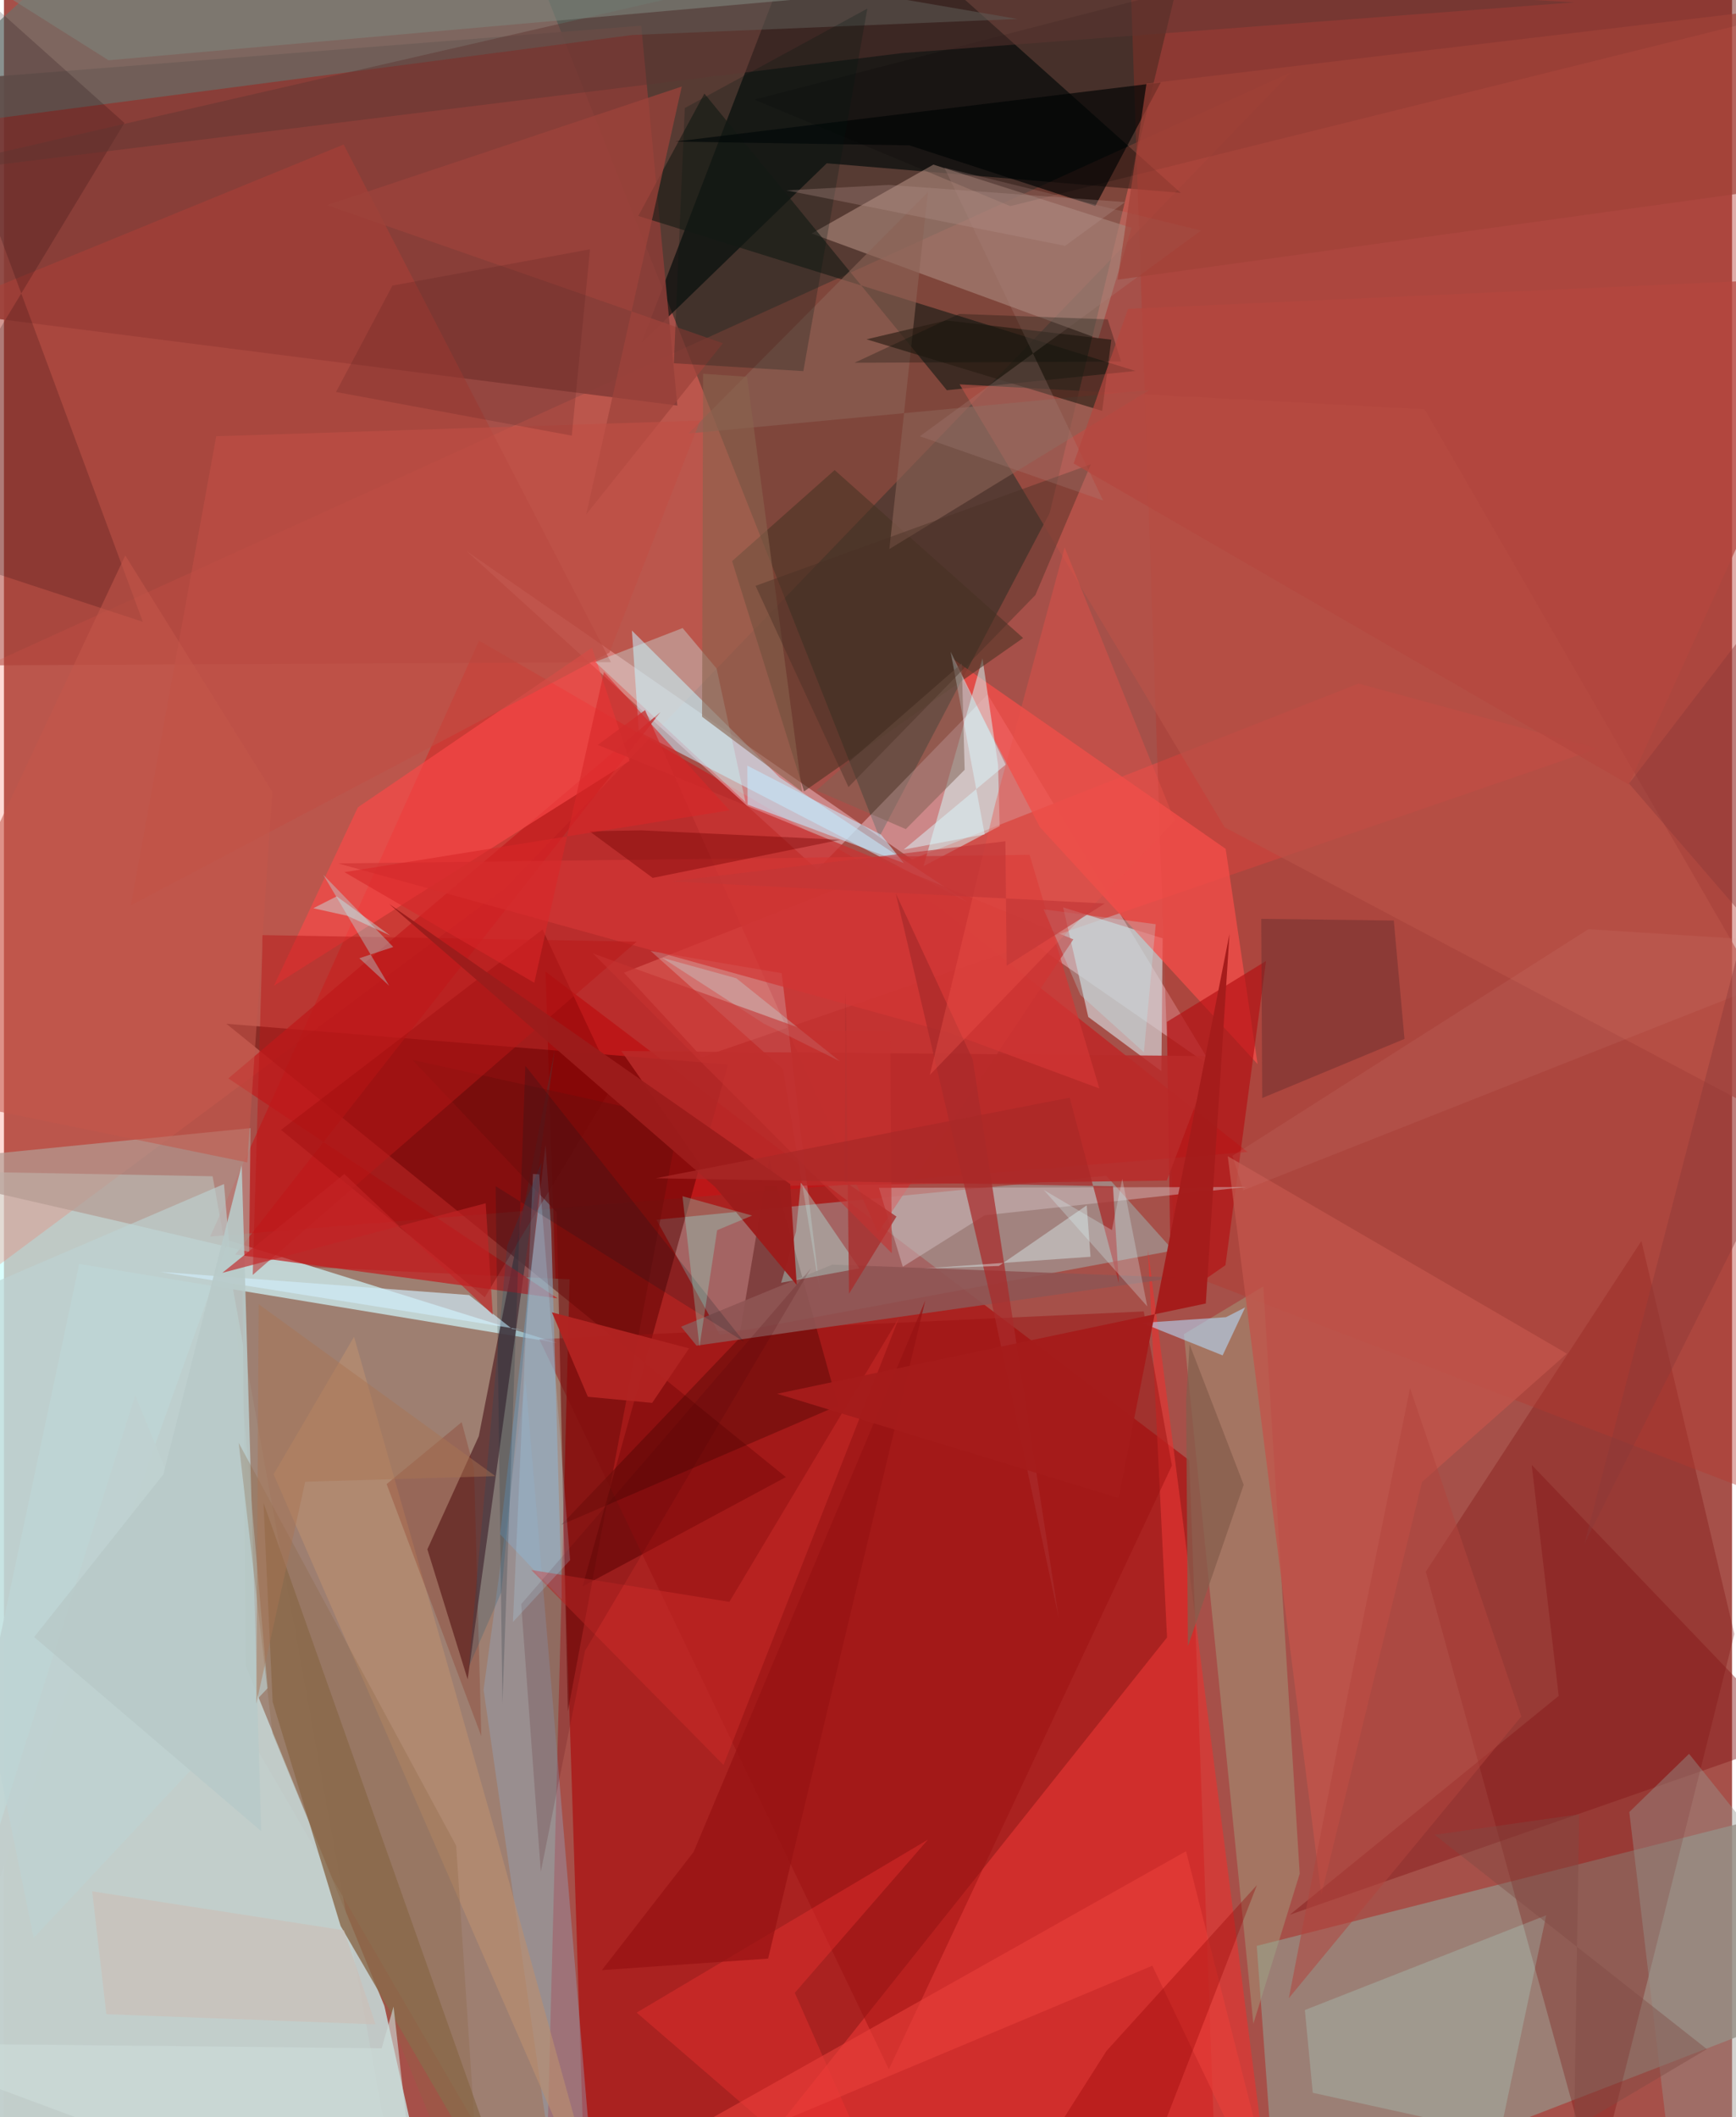 <svg xmlns="http://www.w3.org/2000/svg" width="228" height="278" viewBox="0 0 836 1024"><path fill="#a65049" d="M0 0h836v1024H0z"/><path fill="#c9fffc" fill-opacity=".694" d="M100.93 568.919L194.584 1086H-35.255L-62 565.9z"/><path fill="#293026" fill-opacity=".635" d="M579.51-56.429L238.924-62l184.53 466.828L505.886 248.1z"/><path fill="#ac0708" fill-opacity=".62" d="M587.43 1086l-14.02-379.7-311.435-236.41 19.95 616.11z"/><path fill="#9e8374" fill-opacity=".933" d="M115.384 611.286l1.781 225.63 144.455 248.187 12.029-466.341z"/><path fill="#cd0f13" fill-opacity=".522" d="M451.516 438.32l-221.67-128.481L99.749 598.075l501.853-40.925z"/><path fill="#ffd3dd" fill-opacity=".424" d="M475.865 335.852l-82.38 84.792-169.757-154.16 361.31 250.134z"/><path fill="#988b7f" fill-opacity=".808" d="M877.717 872.306l8.465 94.371-270.61 104.564-9.502-130.085z"/><path fill="#000a09" fill-opacity=".655" d="M569.285 93.29L395.755-62l-87.326 227.852 89.613-86.878z"/><path fill="#98eff0" fill-opacity=".322" d="M346.368 645.64l219.329-40.812-32.436-36.17-217.606 21.294z"/><path fill="#ff6956" fill-opacity=".239" d="M-29.988 632.374L-62 346.292 622.696 34.917 242.66 429.407z"/><path fill="#570000" fill-opacity=".494" d="M279.931 767.278L350.28 514.86l-242.684-19.7 270.661 219.263z"/><path fill="#873d37" fill-opacity=".914" d="M325.769 196.145L308.282 12.433-62 41.545l21.629 107.93z"/><path fill="#d04e48" fill-opacity=".945" d="M337.672 511.307l433.412-149.26-115.79-31.443-355.36 139.843z"/><path fill="#e23532" fill-opacity=".671" d="M562.665 791.979l-9.226-187.54 59.275 460.469L328.672 1086z"/><path fill="#740000" fill-opacity=".278" d="M687.863 760.166L792.145 600.24l44.975 190.066-67.153 268.132z"/><path fill="#c2d5d4" fill-opacity=".973" d="M-62 1075.443l170.575-475.517 158.848 49.583-231.027-38.201z"/><path fill="#a78277" fill-opacity=".667" d="M449.63 79.615l95.878 30.59-16.095 53.604-138.692-50.865z"/><path fill="#b53a30" fill-opacity=".412" d="M544.333-29.422l22.08 643.277L898 741.286 859.765-24.537z"/><path fill="#5d7872" fill-opacity=".557" d="M-62 64.876l365.954-47.952L490.35 9.186 76.575-62z"/><path fill="#c2cecb" fill-opacity=".957" d="M184.036 970.144L209.807 1086l-262.688-41.819L63.5 674.81z"/><path fill="#d0cbcd" fill-opacity=".729" d="M524.56 491.864l-12.173-53.012 48.136 14.979-.577 64.26z"/><path fill="#c6ecfe" fill-opacity=".549" d="M466.474 436.527L307.11 353.869l-3.325-48.888 71.499 71.097z"/><path fill="#603333" fill-opacity=".855" d="M204.832 749.353l19.495 62.886 42.18-304.734-36.8 187.133z"/><path fill="#a1ae88" fill-opacity=".4" d="M604.429 978.803l22.42-72.522-17.618-284.104-38.423 23.123z"/><path fill="#1a1b15" fill-opacity=".635" d="M306.877 104.45l31.973-59.173 117.292 143.457 91.253-9.309z"/><path fill="#f64d49" fill-opacity=".753" d="M501.138 400.03l105.34 114.631-15.45-104.105-132.452-92.206z"/><path fill="#c31b1d" fill-opacity=".71" d="M267.83 627.975L108.542 521.593l209.062-177.18L111.917 606.77z"/><path fill="#b49b92" fill-opacity=".71" d="M118.609 605.501l-60.42-14.18L-62 563.68l181.293-18.057z"/><path fill-opacity=".18" d="M486.828 99.687L898-2.478 672.726-32.106 363.03 48.19z"/><path fill="#b95248" fill-opacity=".647" d="M898 562.945L590.553 400.148l-128.22-214.243 224.953 12z"/><path fill="#d4ffff" fill-opacity=".49" d="M481.68 399.556l-.744-29.51-7.55-51.648-28.516 100.54z"/><path fill="#9b1110" fill-opacity=".467" d="M428.096 1000.863L258.957 647.736l292.448-13.44 13.624 74.53z"/><path fill="#ac4036" fill-opacity=".541" d="M164.336 69.888l-198.53 81.29 11.147 170.704 316.682-1.61z"/><path fill="#8a6b4e" fill-opacity=".839" d="M252.66 1086l-89.807-154.509-32.881-108.445-4.425-96.195z"/><path fill="#463121" fill-opacity=".549" d="M493.037 308.579l-91.183-81.213-49.605 44.026 34.821 111.382z"/><path fill="#b40e10" fill-opacity=".635" d="M562.606 494.24l47.948-29.43-19.623 147.113-26.296 18.232z"/><path fill="#fa4848" fill-opacity=".655" d="M302.655 368.056L130.593 476.78l40.605-86.288 113.29-77.224z"/><path fill="#93a3bb" fill-opacity=".412" d="M270.767 1086l-38.73-268.706L252.339 667.5l35.348 418.5z"/><path fill="#c1544a" fill-opacity=".796" d="M592.032 559.21l45.272 357.18 48.732-199.615 70.049-62.07z"/><path fill="#b2f3e6" fill-opacity=".227" d="M746.105 926.356l-22.37 105.751-90.567-19.905-3.826-40.016z"/><path fill="#8da1b5" fill-opacity=".655" d="M240.028 742.06l29.875 31.468-5.142-178.585-2.752-41.253z"/><path fill="#410402" fill-opacity=".369" d="M355.535 647.56l-85.91 89.925 133.914-57.652-33.339-119.45z"/><path fill="#c53534" fill-opacity=".784" d="M422.812 596.182l94.527-141.848-230.068-94.057 22.874-16.813z"/><path fill="#dbfbff" fill-opacity=".22" d="M376.857 517.089l17.921 107.638-18.54-154.018-63.443-10.784z"/><path fill="#150006" fill-opacity=".192" d="M58.266 59.455L-62 258.259l129.209 42.503L-62-48.096z"/><path fill="#7e0000" fill-opacity=".38" d="M134.046 546.476l126.533-96.915 34.68 74.281-62.639 103.595z"/><path fill="#8a6255" fill-opacity=".616" d="M446.967 92.946l-18.633 172.605 125.796-76.917-222.996 21.032z"/><path fill="#b6ddff" fill-opacity=".565" d="M600.447 632.355l-9.254 4.722-40.767 2.746 39.128 15.738z"/><path fill="#861a19" fill-opacity=".459" d="M739.077 708.515L865.95 840.998l-243.89 85.098L752.143 820.24z"/><path fill="#95968e" fill-opacity=".424" d="M786.295 876.41l22.763 192.254L898 951.555l-82.797-103.293z"/><path fill="#bdd4d3" fill-opacity=".62" d="M127.581 816.466L14.367 937.248-46.48 638.316l152.927-65.633z"/><path fill="#c9fffe" fill-opacity=".333" d="M285.992 320.138l42.328-16.359 16.43 19.545 13.987 64.635z"/><path fill="#8e5554" fill-opacity=".898" d="M567.395 617.911l-232.342 32.926-7.47-9.157 73.184-30.048z"/><path fill="#700c0b" fill-opacity=".596" d="M267.398 586.345l-69.723-73.672 129.01 28.469-53.888 286.523z"/><path fill="#000404" fill-opacity=".663" d="M324.756 68.476l234.875-28.588-31.672 59.761-89.97-29.351z"/><path fill="#662e2e" fill-opacity=".451" d="M608.71 531.085l68.834-28.602-5.177-57.255-64.129-.812z"/><path fill="#b92a29" fill-opacity=".855" d="M585.264 510.805l-22.688 60.186-218.228 2.995-45.72-65.676z"/><path fill="#bb8f70" fill-opacity=".631" d="M130.432 713.056L292.991 1086l-54.142-195.781-69.48-243.665z"/><path fill="#b3fff3" fill-opacity=".345" d="M375.972 620.425l7.18-24.67 2.363-23.815 28.336 41.533z"/><path fill="#f33432" fill-opacity=".361" d="M306.089 973.427l140.905-83.67-64.413 74.111L436.445 1086z"/><path fill="#d6c5c7" fill-opacity=".439" d="M474.455 587.785l126.567-13.691-177.773.422 11.581 38.162z"/><path fill="#d23635" fill-opacity=".714" d="M496.168 413.443l-334.478 4.168 295.57 81.904 72.678 26.939z"/><path fill="#cb2b29" fill-opacity=".525" d="M350.942 774.763l-95.855-15.423 93.02 94.324 84.912-216.374z"/><path fill="#ba1818" fill-opacity=".49" d="M306.077 455.446l-181.12-3.18.028 6.573-4.632 157.787z"/><path fill="#a82b2a" fill-opacity=".718" d="M431.428 432.068l46.403 197.806 32.502 152.98-41.703-270.537z"/><path fill="#e93f3b" fill-opacity=".588" d="M571.871 895.364L233.031 1086l322.51-135.25L620.196 1086z"/><path fill="#5e3631" fill-opacity=".471" d="M-56.562 86.322L434.72 25.654 759.597 1.147l-354.23-21.022z"/><path fill="#abf9fc" fill-opacity=".333" d="M186.352 476.775l-14.433-13.3 16.41-5.454-33.901-34.988z"/><path fill="#a72f2e" fill-opacity=".8" d="M406.667 571.446l.518-91.897 1.635 146.176 22.947-37.322z"/><path fill="#271c13" fill-opacity=".62" d="M531.285 198.721l-113.973-34.607 38.58-9.132 79.827 9.295z"/><path fill="#c4eaff" fill-opacity=".565" d="M424.327 403.71l10.996 13.744-75.563-28.304-.143-18.844z"/><path fill="#9e433a" fill-opacity=".722" d="M156.312 99.22L347.8 166.025l-66.108 82.75 46.211-206.921z"/><path fill="#dbf6fd" fill-opacity=".494" d="M484.59 369.83l-26.624-54.61 16.481 88.323-39.164 7.356z"/><path fill="#7d827a" fill-opacity=".6" d="M-62-41.858L99.79-62 383.152-.24 50.601 29.15z"/><path fill="#89634d" fill-opacity=".6" d="M338.222 180.775l21.277 1.455 26.605 200.647-48.372-36.214z"/><path fill="#806154" fill-opacity=".518" d="M393.011 382.303l43.28 18.71 28.473-28.705-1.397-51.428z"/><path fill="#001714" fill-opacity=".243" d="M329.371 52.26l88.31-48.108-30.949 175.354-62.655-3.816z"/><path fill="#c0fafc" fill-opacity=".259" d="M318.431 463.243l35.83 9.895 50.106 40.141-36.843-18.24z"/><path fill="#e0f8f8" fill-opacity=".404" d="M444.642 613.544l36.671-1.231 42.498-29.336 1.839 24.874z"/><path fill="#001623" fill-opacity=".188" d="M237.858 573.69l120.146 75.265L252.23 515.472l-11.08 308.455z"/><path fill="#ec524a" fill-opacity=".388" d="M513.127 264.781l-33.366 123.165-31.884 131.999L566.412 396.99z"/><path fill="#b12321" fill-opacity=".969" d="M282.477 675.577l-17.401-40.842 66.367 17.415-17.864 26.375z"/><path fill="#700202" fill-opacity=".384" d="M404.639 406.164l-96.296-4.554-25.04.46 30.546 22.543z"/><path fill="#940301" fill-opacity=".329" d="M562.148 1025.186l44.015-113.44-72.783 80.197L473.617 1086z"/><path fill="#d0ecf8" fill-opacity=".675" d="M250.98 643.217L75.348 615.14l149.656 11.23 20.838 16.38z"/><path fill="#9c1c1b" fill-opacity=".965" d="M383.535 621.551l-39.42-47.395L186.443 437.3 380.37 572.697z"/><path fill="#493125" fill-opacity=".439" d="M363.597 283.348l162.23-58.804-26.855 63.265-90.412 92.853z"/><path fill="#a9847b" fill-opacity=".271" d="M579.102 111.514l-135.999 99.488 88.643 31.103-76.77-160.988z"/><path fill="#b8cac8" fill-opacity=".902" d="M14.602 791.784l109.85 93.903-9.433-322.153-37.916 149.574z"/><path fill="#971312" fill-opacity=".722" d="M369.685 947.303l-80.428 5.574 44.394-57.183 112.06-266.698z"/><path fill="#460109" fill-opacity=".157" d="M250.232 775.875l140.196-162.48L281.11 798.412 259.715 905.29z"/><path fill="#bf4f44" fill-opacity=".616" d="M61.382 437.878l231.526-122.227 43.885-112.235-234.105 7.582z"/><path fill="#a41c1b" fill-opacity=".984" d="M581.422 630.449l-207.367 43.666 165.151 50.413 53.67-272.817z"/><path fill="#801301" fill-opacity=".22" d="M227.41 710.277l-5.971-22.447-36.308 29.973 45.799 121.904z"/><path fill="#a04138" fill-opacity=".675" d="M865.57 90.004l-326.798 45.27 13.934-94.801L862.624 3.659z"/><path fill="#c63231" fill-opacity=".588" d="M429.513 606.15L284.906 461.13l102.913 37.126 40.977.722z"/><path fill="#b2443d" fill-opacity=".533" d="M680.224 671.423l-29.93 147.275-28.714 147.737 112.474-136.251z"/><path fill="#cebeb5" fill-opacity=".58" d="M49.546 974.21l130.22 4.902-15.27-45.506L42.674 914.77z"/><path fill="#d82627" fill-opacity=".588" d="M256.556 475.317l33.707-150.274 60.758 66.88-186.305 29.906z"/><path fill="#8b6642" fill-opacity=".29" d="M218.77 892.683L231.542 1086 129.9 838.391l-16.35-140.526z"/><path fill="#865e4c" fill-opacity=".761" d="M599.755 718.157l-26.171-67.922-1.676 26.911.86 119.063z"/><path fill="#511b1c" fill-opacity=".192" d="M283.514 120.573l-8.815 90.137-114.052-21.115 27.308-51.477z"/><path fill="#ace2fe" fill-opacity=".204" d="M255.913 567.793l3.02.205 14.951 186.572-27.646 29.936z"/><path fill="#cdddda" fill-opacity=".616" d="M182.73 990.684l5.745-20.156L201.455 1086-62 988.14z"/><path fill="#010d05" fill-opacity=".271" d="M411.464 175.46l129.009-.594-6.518-20.397-71.812-2.631z"/><path fill="#b5948c" fill-opacity=".302" d="M513.363 118.901l28.988-21.148-114.241-8.316-49.593 2.63z"/><path fill="#d4918f" fill-opacity=".118" d="M766.504 449.413L898 457.762 599.55 575.696l-5.232-16.669z"/><path fill="#b5473e" fill-opacity=".698" d="M543.785 149.4L898 133.4 786.063 379.43 517.48 224.174z"/><path fill="#c22325" fill-opacity=".639" d="M233.034 581.97l3.45 53.92-71.819-68.066-59.016 47.8z"/><path fill="#aa2927" fill-opacity=".725" d="M536.514 573.746l2.854 46.932-23.795-89.786-200.262 38.983z"/><path fill="#defcff" fill-opacity=".259" d="M553.097 631.872l-50.09-56.345 32.985 19.413 5.026-24.804z"/><path fill="#b6fbff" fill-opacity=".235" d="M551.47 508.944l-30.722-27.732-17.784-41.389 54.236 7.184z"/><path fill="#025076" fill-opacity=".18" d="M224.9 806.173l18.53-203.613 16.58-40.24-19.39 207.83z"/><path fill="#804a44" fill-opacity=".42" d="M759.588 1029.183l64.255-38.097L692.15 887.429l69.918-9.9z"/><path fill="#8bfde3" fill-opacity=".275" d="M336.464 651.387L345.02 595l16.927-7.072-33.701-9.367z"/><path fill="#a97553" fill-opacity=".451" d="M237.766 713.961l-114.535-83.155-1.165 193.269 23.682-107.412z"/><path fill="#c4574b" fill-opacity=".557" d="M117.742 562.228l12.074-179.296L58.68 268.653-62 525.391z"/><path fill="#8c3a38" fill-opacity=".412" d="M889.037 498.145L786.16 378.978 898 233.113 764.587 746.65z"/><path fill="#bffafa" fill-opacity=".4" d="M160.96 433.542l25.847 18.904-20.69-9.5-16.457-3.66z"/><path fill="#c23737" fill-opacity=".631" d="M322.747 426.315l209.785 10.664-47.454 30.112-.598-60.206z"/></svg>
